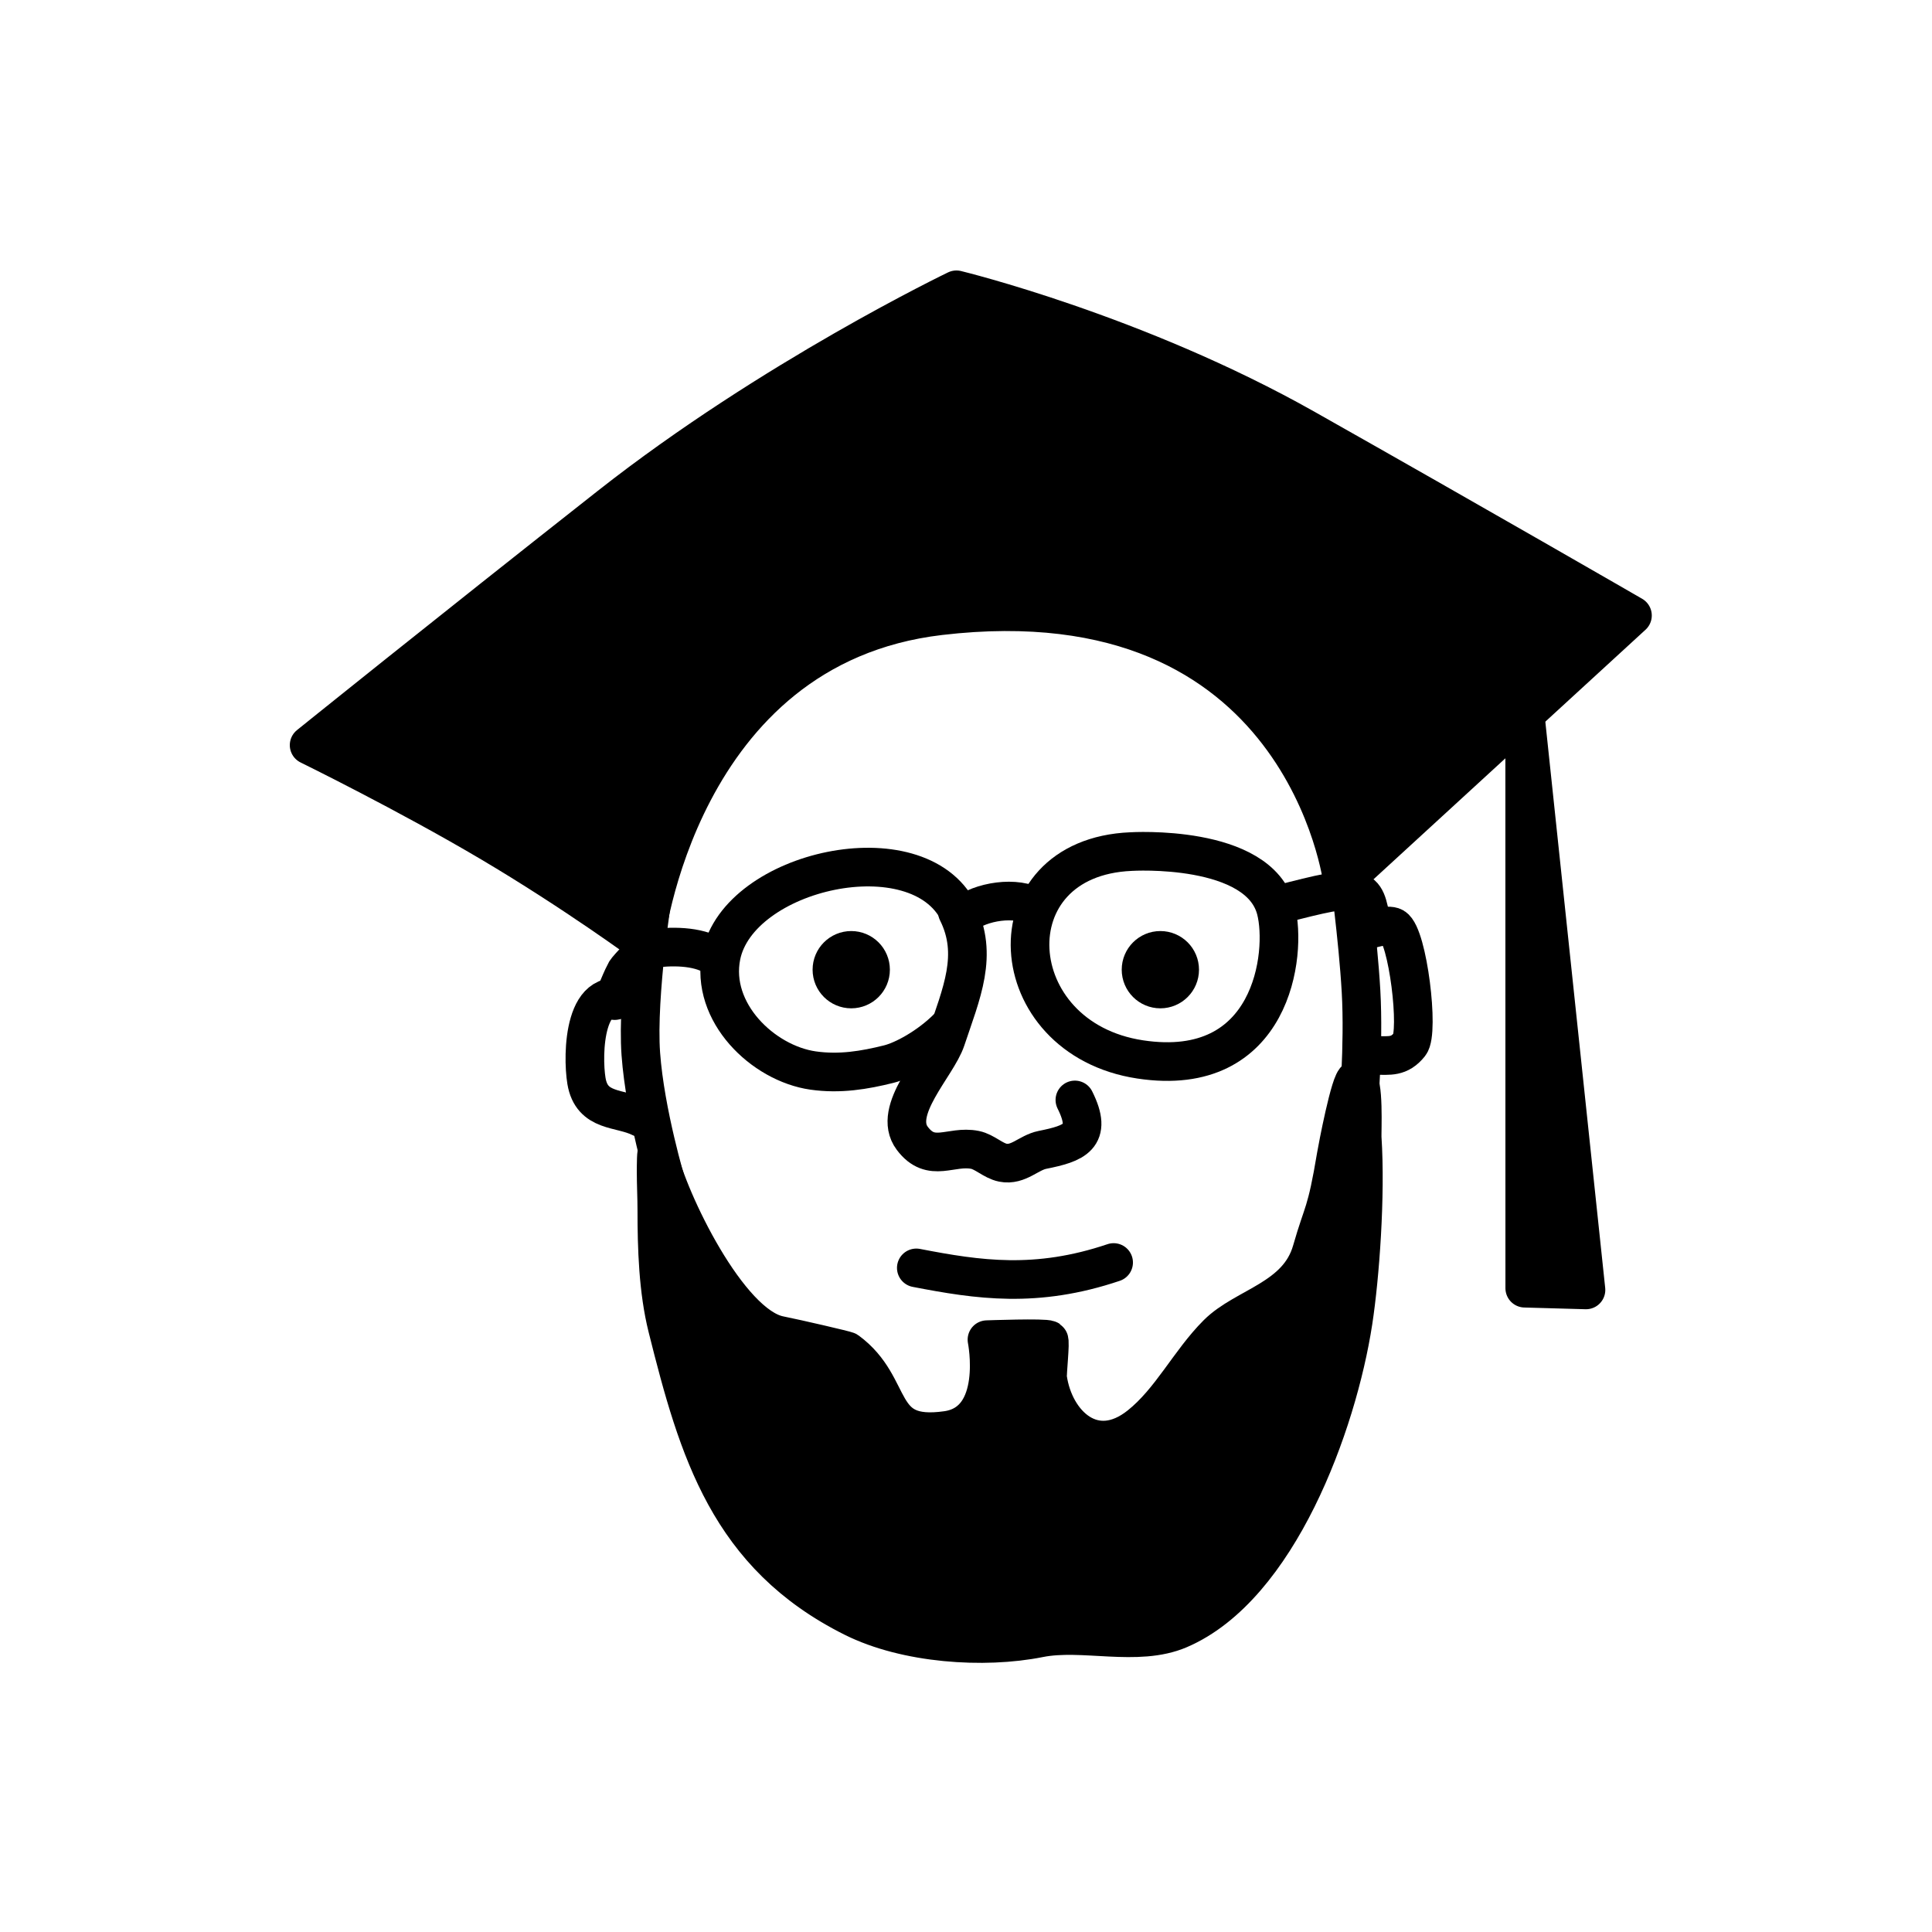 <svg width="100" height="100" viewBox="0 0 100 100" fill="none" xmlns="http://www.w3.org/2000/svg">
<path d="M47.428 65.626C50.641 66.247 53.635 66.697 57.641 65.347" stroke="black" stroke-width="2" stroke-miterlimit="10" stroke-linecap="round" stroke-linejoin="round"/>
<path d="M36.998 49.511C36.089 48.936 34.68 48.961 33.643 49.113C33.393 49.15 32.515 50.083 32.38 50.297C32.31 50.407 31.659 51.83 31.828 51.792" stroke="black" stroke-width="2" stroke-miterlimit="10" stroke-linecap="round" stroke-linejoin="round"/>
<path d="M49.551 47.192C50.668 49.426 49.761 51.408 48.962 53.806C48.506 55.175 46.139 57.478 47.218 58.917C48.204 60.231 49.208 59.267 50.465 59.518C50.97 59.62 51.401 60.078 51.908 60.18C52.709 60.34 53.236 59.662 53.953 59.518C55.603 59.188 56.589 58.837 55.636 56.933" stroke="black" stroke-width="2" stroke-miterlimit="10" stroke-linecap="round" stroke-linejoin="round"/>
<path d="M34.034 59.711C33.961 59.398 33.961 60.434 33.961 60.66C33.961 61.307 33.997 61.972 33.997 62.627C33.997 64.595 34.064 66.797 34.544 68.714C36.139 75.096 37.726 80.5 44.159 83.717C46.899 85.088 50.924 85.36 53.788 84.787C56.05 84.335 58.858 85.272 61.038 84.338C66.145 82.149 69.217 73.732 70.037 68.407C70.395 66.074 70.702 61.886 70.507 58.898C70.487 58.605 70.626 55.867 70.201 55.867C69.897 55.867 69.205 59.549 69.165 59.795C68.646 62.913 68.499 62.621 67.893 64.741C67.179 67.24 64.442 67.609 63.009 69.042C61.556 70.495 60.614 72.49 59 73.78C56.641 75.668 54.567 73.729 54.225 71.338C54.191 71.092 54.385 69.415 54.288 69.35C54.109 69.231 51.085 69.341 51.085 69.341C51.085 69.341 51.942 73.617 49.014 74.035C45.253 74.572 46.387 71.796 43.853 69.931C43.791 69.886 41.26 69.299 40.339 69.115C37.695 68.587 34.6 62.166 34.034 59.711Z" fill="black" stroke="black" stroke-width="2" stroke-miterlimit="10" stroke-linecap="round" stroke-linejoin="round"/>
<path d="M49.617 47.204C47.492 42.953 38.22 45.025 37.33 49.477C36.745 52.398 39.491 55.039 42.085 55.41C43.468 55.607 44.741 55.393 46.003 55.078C46.766 54.887 48.061 54.191 49.061 53.191" stroke="black" stroke-width="2" stroke-miterlimit="10" stroke-linecap="round" stroke-linejoin="round"/>
<path d="M58.54 44.078C51.219 44.387 51.784 53.743 59.018 54.836C65.867 55.871 66.625 49.35 66.043 47.091C65.158 43.661 58.54 44.078 58.54 44.078Z" stroke="black" stroke-width="2" stroke-miterlimit="10" stroke-linecap="round" stroke-linejoin="round"/>
<path d="M49.865 47.371C50.741 46.654 52.624 46.353 53.608 46.974" stroke="black" stroke-width="2" stroke-miterlimit="10" stroke-linecap="round" stroke-linejoin="round"/>
<path d="M66.169 46.83C70.672 45.65 70.616 45.844 70.977 47.738" stroke="black" stroke-width="2" stroke-miterlimit="10" stroke-linecap="round" stroke-linejoin="round"/>
<path d="M33.358 48.843C33.358 48.843 29.753 46.192 25.414 43.623C21.075 41.054 16 38.568 16 38.568C16 38.568 23.165 32.798 31.561 26.191C39.955 19.584 49.505 15 49.505 15C49.505 15 58.831 17.261 67.561 22.191C76.29 27.121 84.496 31.858 84.496 31.858L69.493 45.623C69.493 45.623 67.509 29.653 48.644 31.874C35.046 33.475 33.358 48.843 33.358 48.843Z" fill="black" stroke="black" stroke-width="2" stroke-miterlimit="10" stroke-linejoin="round"/>
<path d="M34.512 61.331C34.512 61.331 33.391 57.617 33.169 54.555C32.948 51.494 33.834 45.95 33.834 45.95" stroke="black" stroke-width="2" stroke-miterlimit="10" stroke-linejoin="round"/>
<path d="M32.706 51.866C30.188 50.606 30.135 54.627 30.355 55.949C30.63 57.598 32.087 57.31 33.161 57.847" stroke="black" stroke-width="2" stroke-miterlimit="10" stroke-linecap="round" stroke-linejoin="round"/>
<path d="M70.574 48.236C70.806 48.082 71.843 47.809 72.141 47.989C72.87 48.426 73.472 53.421 72.967 54.052C72.424 54.731 71.925 54.63 71.193 54.63" stroke="black" stroke-width="2" stroke-miterlimit="10" stroke-linecap="round" stroke-linejoin="round"/>
<path d="M70.302 57.545C70.302 57.545 70.606 54.117 70.447 51.313C70.287 48.511 69.785 44.892 69.785 44.892" stroke="black" stroke-width="2" stroke-miterlimit="10" stroke-linejoin="round"/>
<path d="M78.918 36.765L78.919 50.571L78.921 66.677L82.09 66.766L78.918 36.765Z" fill="black" stroke="black" stroke-width="2" stroke-miterlimit="10" stroke-linejoin="round"/>
<circle cx="60.06" cy="50.191" r="1" stroke="black" stroke-width="2"/>
<circle cx="44.06" cy="50.191" r="1" stroke="black" stroke-width="2"/>
</svg>
